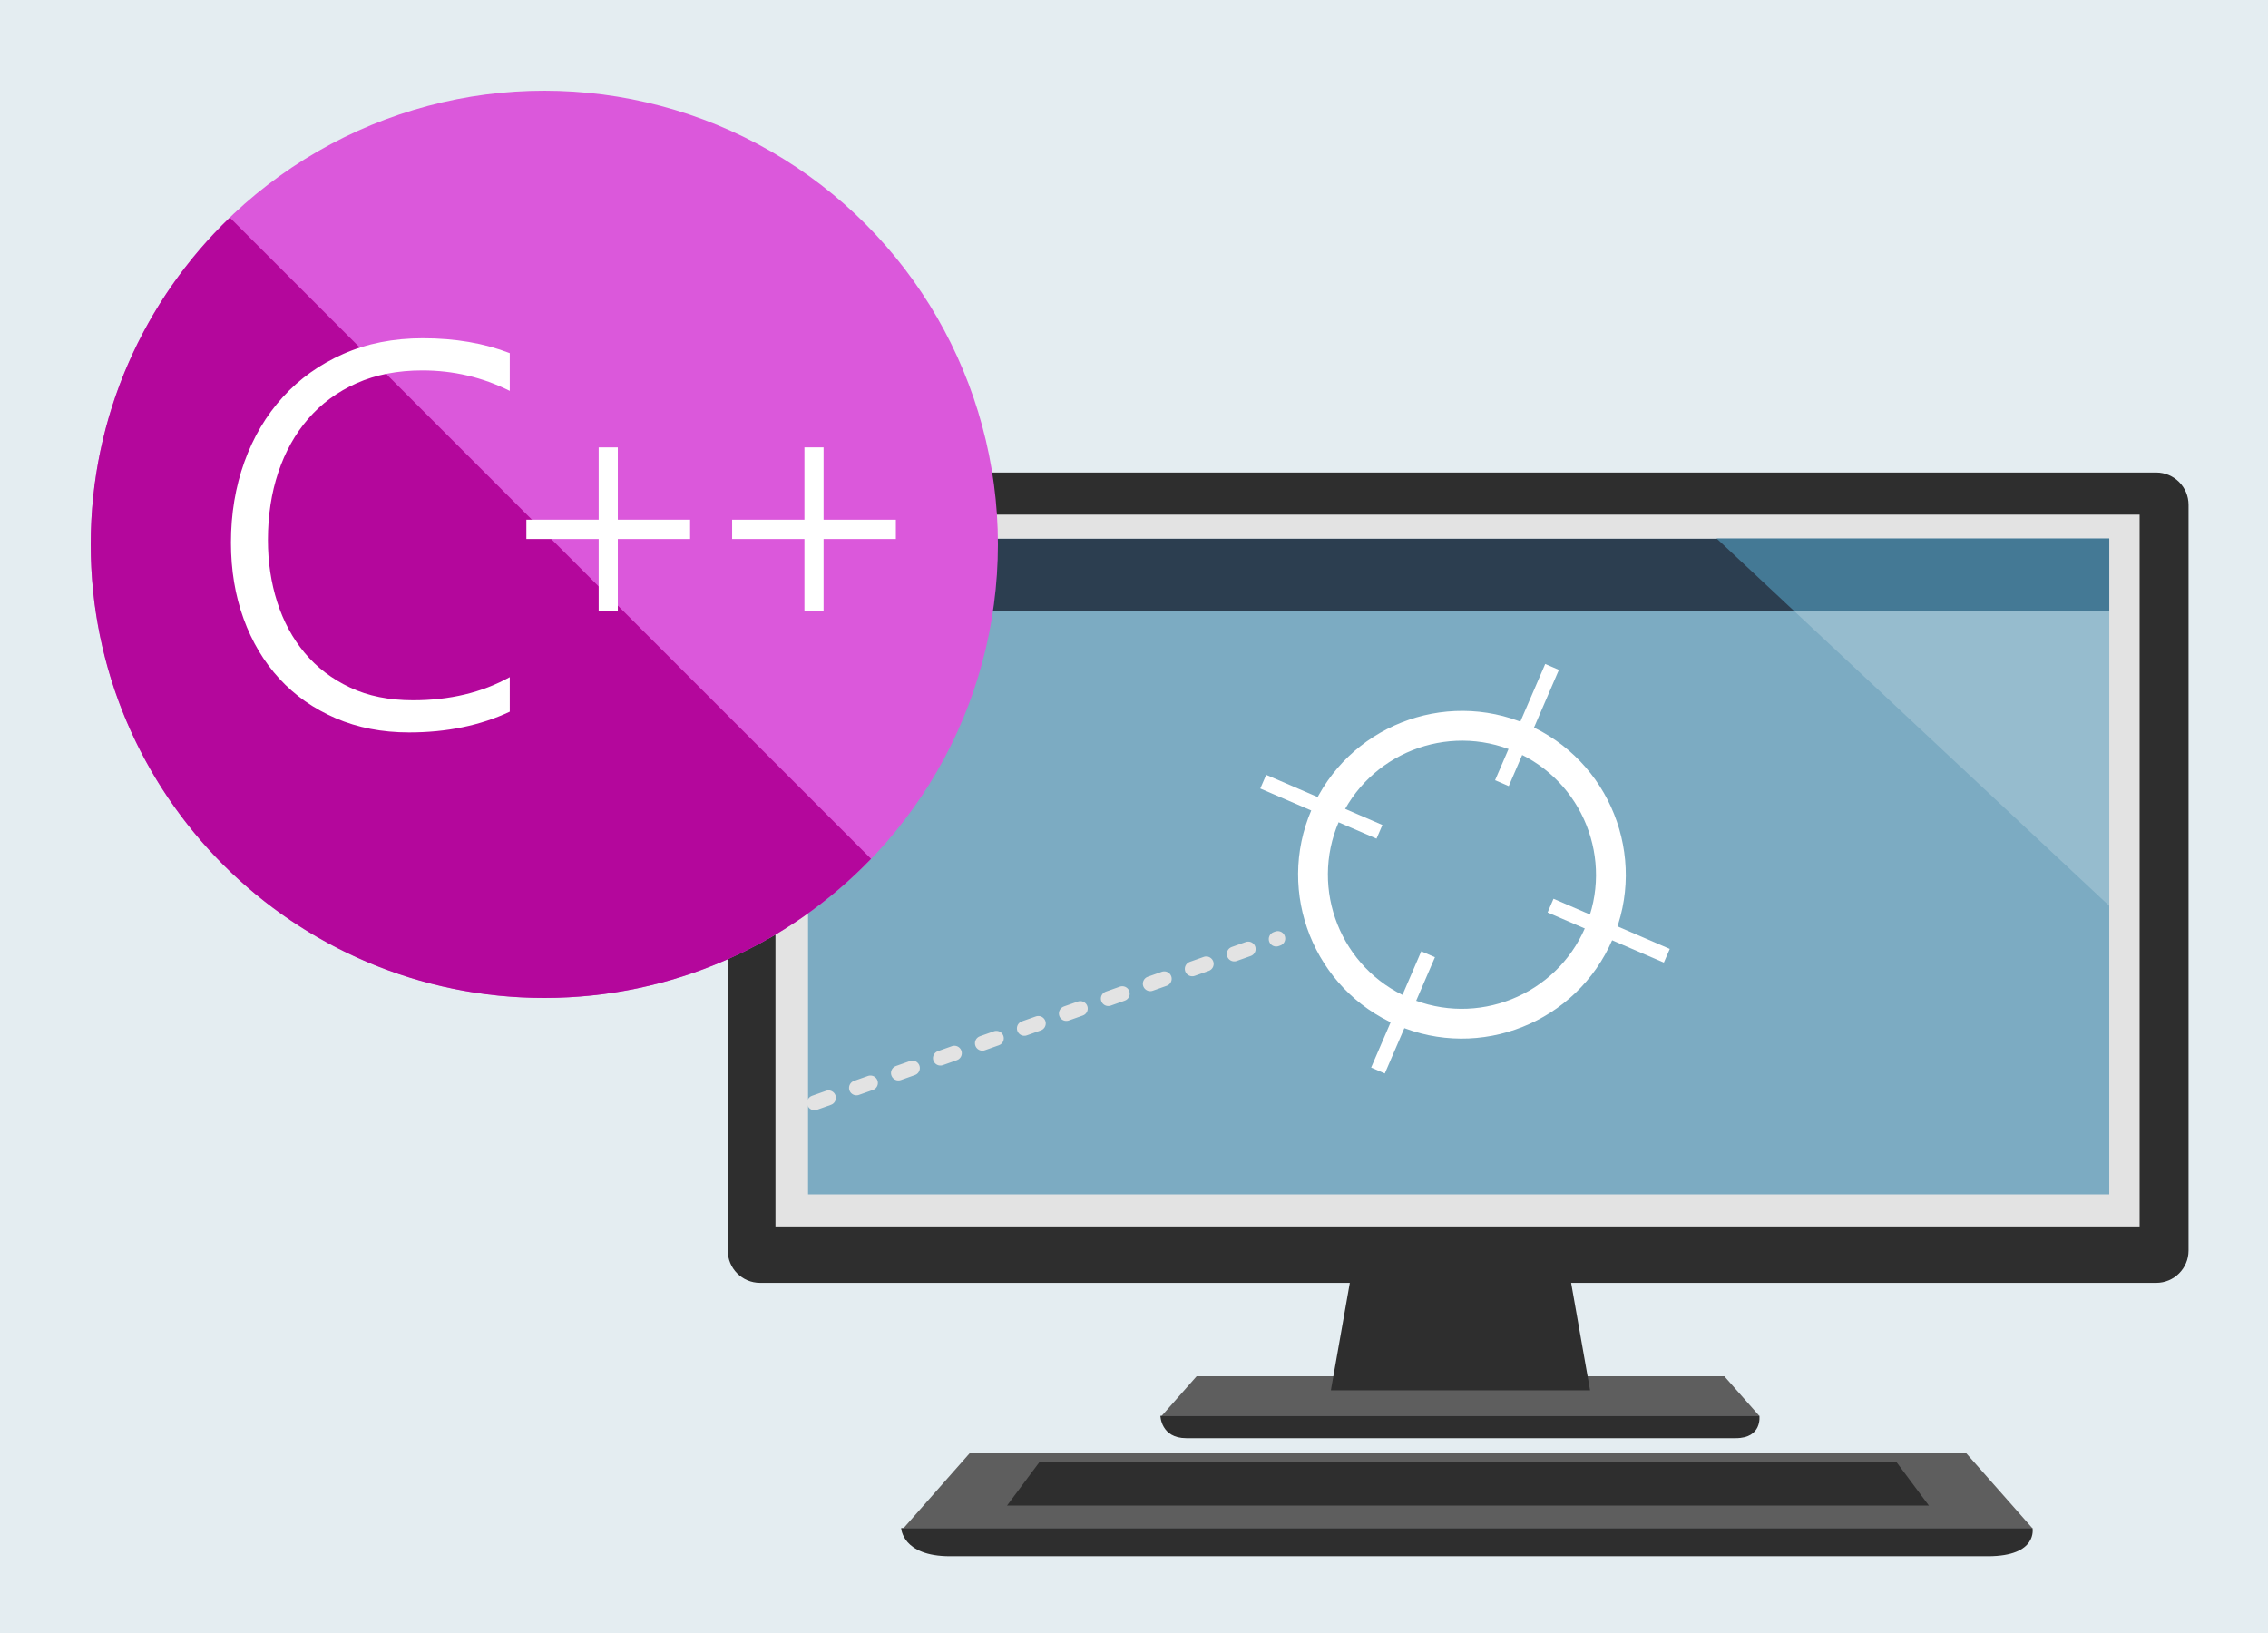 <?xml version="1.0" encoding="utf-8"?>
<!-- Generator: Adobe Illustrator 20.1.0, SVG Export Plug-In . SVG Version: 6.00 Build 0)  -->
<svg version="1.1" id="Layer_1" xmlns="http://www.w3.org/2000/svg" xmlns:xlink="http://www.w3.org/1999/xlink" x="0px" y="0px"
	 viewBox="0 0 200 144" style="enable-background:new 0 0 200 144;" xml:space="preserve">
<style type="text/css">
	.st0{fill:#E4EDF1;}
	.st1{fill:#E3E3E3;}
	.st2{fill:#5E5E5E;}
	.st3{fill:#2E2E2E;}
	.st4{fill:#7CABC2;}
	.st5{fill:#96BCCE;}
	.st6{fill:#2C3E50;}
	.st7{clip-path:url(#SVGID_2_);fill:#447995;}
	.st8{fill:#FFFFFF;}
	
		.st9{fill-rule:evenodd;clip-rule:evenodd;fill:none;stroke:#E3E3E3;stroke-width:1.309;stroke-linecap:round;stroke-linejoin:round;stroke-miterlimit:10;stroke-dasharray:1.309,2.618;}
	.st10{fill:#5D5D5D;}
	.st11{fill:#C7C7C7;}
	.st12{fill:none;stroke:#909090;stroke-width:1.174;stroke-miterlimit:10;stroke-dasharray:2.349,3.523;}
	.st13{fill:#395B71;}
	.st14{fill-rule:evenodd;clip-rule:evenodd;fill:#395B71;}
	.st15{fill-rule:evenodd;clip-rule:evenodd;fill:#2E2E2E;}
	.st16{fill:#2C3E58;}
	.st17{fill:#447995;}
	.st18{fill:none;}
	.st19{fill:#4889A8;}
	.st20{fill:#929090;}
	.st21{fill:#96BBCD;}
	.st22{fill:#3A5C71;}
	.st23{fill:#757575;}
	.st24{fill:#682A7A;}
	.st25{fill:#478AA9;}
	.st26{fill:#672A79;}
	.st27{fill:#334D63;}
	.st28{fill:#5D5F5E;}
	.st29{fill:#FAB516;}
	.st30{fill:#F5891F;}
	.st31{fill:#CB6D29;}
	.st32{fill:#171717;}
	.st33{fill:#CADEE6;}
	.st34{opacity:0.41;fill:#929090;}
	.st35{clip-path:url(#SVGID_4_);}
	.st36{clip-path:url(#SVGID_6_);}
	.st37{fill:#FE8B0C;}
	.st38{fill:#231F20;}
	.st39{fill:#909090;}
	.st40{fill:#2E2E2E;stroke:#8F8F8F;stroke-width:0.751;stroke-miterlimit:10;}
	.st41{fill:#8F8F8F;}
	.st42{fill:#C6C6C6;}
	.st43{fill:#777677;}
	.st44{fill:#D9DCE1;}
	.st45{clip-path:url(#SVGID_8_);}
	.st46{fill:none;stroke:#909090;stroke-miterlimit:10;stroke-dasharray:2,2;}
	.st47{fill:#ACACAC;}
	.st48{fill-rule:evenodd;clip-rule:evenodd;fill:#7CABC2;}
	.st49{fill-rule:evenodd;clip-rule:evenodd;fill:#478AA9;}
	.st50{clip-path:url(#SVGID_10_);}
	.st51{clip-path:url(#SVGID_12_);}
	.st52{fill:#7DB912;}
	.st53{fill:#B2B9C2;}
	.st54{fill:#B0CDDA;}
	.st55{clip-path:url(#SVGID_14_);fill:#333333;}
	.st56{clip-path:url(#SVGID_14_);fill:none;}
	.st57{clip-path:url(#SVGID_14_);fill:#7DB912;}
	.st58{clip-path:url(#SVGID_14_);fill:#FFFFFF;}
	.st59{clip-path:url(#SVGID_16_);fill:#333333;}
	.st60{clip-path:url(#SVGID_16_);fill:none;}
	.st61{clip-path:url(#SVGID_16_);fill:#395B71;}
	.st62{clip-path:url(#SVGID_16_);fill:#FFFFFF;}
	.st63{clip-path:url(#SVGID_16_);fill:#D1D2D2;}
	.st64{clip-path:url(#SVGID_18_);fill:#333333;}
	.st65{clip-path:url(#SVGID_18_);fill:none;}
	.st66{clip-path:url(#SVGID_18_);fill:#478AA9;}
	.st67{clip-path:url(#SVGID_18_);fill:#FFFFFF;}
	.st68{fill:#F58B20;}
	.st69{fill:#2B2B2B;}
	.st70{fill:#3B77AD;}
	.st71{fill:#F7CD13;}
	.st72{fill:#464646;}
	.st73{fill:#929497;}
	.st74{fill:#A6A8AB;}
	.st75{fill:#2F75BB;}
	.st76{fill:none;stroke:#757575;stroke-width:0.502;stroke-miterlimit:10;}
	.st77{fill:#3C88C6;}
	.st78{fill:#E4CB58;}
	.st79{fill:#58595B;}
	.st80{fill:#007ACC;}
	.st81{fill:#E4E4E5;}
	.st82{fill:#E73F24;}
	.st83{fill:#F58B23;}
	.st84{fill:#ADADAD;}
	.st85{fill:#959595;}
	.st86{fill-rule:evenodd;clip-rule:evenodd;fill:none;stroke:#E3E3E3;stroke-width:1.16;stroke-miterlimit:10;}
	.st87{fill-rule:evenodd;clip-rule:evenodd;fill:none;stroke:#4889A8;stroke-width:1.16;stroke-miterlimit:10;}
	.st88{fill-rule:evenodd;clip-rule:evenodd;fill:none;stroke:#0C8A44;stroke-width:1.16;stroke-miterlimit:10;}
	.st89{fill:#DB58DB;}
	.st90{fill:#B4079C;}
	.st91{fill:#9A37AF;}
	.st92{fill:#721481;}
	.st93{fill:#73AA24;}
	.st94{fill:#05930C;}
	.st95{fill:#2581BF;}
	.st96{fill:#004E8C;}
	.st97{fill:none;stroke:#909090;stroke-width:0.92;stroke-miterlimit:10;}
	.st98{fill:none;stroke:#909090;stroke-width:0.949;stroke-miterlimit:10;}
	.st99{fill:none;stroke:#909090;stroke-width:0.899;stroke-miterlimit:10;}
	.st100{fill:none;stroke:#909090;stroke-width:0.848;stroke-miterlimit:10;}
	.st101{fill:none;stroke:#909090;stroke-width:0.797;stroke-miterlimit:10;}
	.st102{fill:none;stroke:#909090;stroke-width:0.747;stroke-miterlimit:10;}
	.st103{fill:none;stroke:#909090;stroke-width:0.696;stroke-miterlimit:10;}
	.st104{fill:none;stroke:#447995;stroke-miterlimit:10;}
	.st105{fill:#FFFFFF;stroke:#96BCCE;stroke-width:0.75;stroke-miterlimit:10;}
	.st106{clip-path:url(#SVGID_20_);}
	.st107{fill:#08BBF1;}
	.st108{fill:#0AA5E2;}
	.st109{fill:#B2D7F0;}
	.st110{fill:#181717;}
	.st111{fill:#F3AF21;}
	.st112{fill:none;stroke:#5D5D5D;stroke-width:0.835;stroke-miterlimit:10;}
	.st113{fill:none;stroke:#5D5D5D;stroke-width:1.353;stroke-miterlimit:10;}
	.st114{fill-rule:evenodd;clip-rule:evenodd;fill:#7DB912;}
	.st115{fill:#333333;}
	.st116{fill:none;stroke:#FFFFFF;stroke-width:0.225;stroke-linecap:round;stroke-linejoin:round;stroke-miterlimit:10;}
	.st117{fill:#737374;}
	.st118{fill:#515050;}
	.st119{fill:none;stroke:#000000;stroke-width:0.45;stroke-miterlimit:1;}
	.st120{fill:#619BB5;}
	.st121{fill:none;stroke:#395B71;stroke-width:0.234;stroke-miterlimit:10;}
	.st122{fill:#32383D;}
	.st123{fill:#00BCF2;}
	.st124{fill:#2C2737;}
	.st125{fill:#201D29;}
	.st126{fill:#22BAED;}
	.st127{fill:#221F1F;}
	.st128{clip-path:url(#SVGID_22_);}
	.st129{clip-path:url(#SVGID_24_);}
	.st130{fill:#5E615F;}
	.st131{fill:none;stroke:#767676;stroke-width:0.199;stroke-miterlimit:10;}
	.st132{fill:#699F63;}
	.st133{fill-rule:evenodd;clip-rule:evenodd;fill:#333333;}
	.st134{fill-rule:evenodd;clip-rule:evenodd;fill:#699F63;}
	.st135{clip-path:url(#XMLID_3_);}
	.st136{fill:url(#SVGID_25_);}
	.st137{fill:url(#SVGID_26_);}
	.st138{fill:url(#SVGID_27_);}
	.st139{fill:url(#SVGID_28_);}
	.st140{fill:url(#SVGID_29_);}
	.st141{fill:url(#SVGID_30_);}
	.st142{fill:#00890B;}
	.st143{clip-path:url(#SVGID_32_);}
	.st144{fill:#515150;}
	.st145{fill:#457994;}
	.st146{fill:#F16424;}
	.st147{fill:#8B6AB1;}
	.st148{fill:#5C2D91;}
	.st149{clip-path:url(#SVGID_34_);fill:#447995;}
</style>
<rect x="0" class="st0" width="200" height="144"/>
<g>
	<g>
		<rect x="66.532" y="43.645" class="st1" width="124.73" height="66.219"/>
		<g>
			<polygon class="st2" points="155.149,124.863 102.432,124.863 105.52,121.362 152.06,121.362 			"/>
			<path class="st3" d="M153.064,126.819c-2.355,0-46.218,0-48.457,0c-2.239,0-2.278-1.969-2.278-1.969h52.82
				C155.149,124.85,155.419,126.819,153.064,126.819z"/>
			<polygon class="st3" points="140.219,122.598 117.361,122.598 119.215,112.095 138.366,112.095 			"/>
			<path class="st3" d="M190.144,41.668H67.025c-1.573,0-2.849,1.275-2.849,2.849v65.759c0,1.573,1.275,2.849,2.849,2.849h123.119
				c1.573,0,2.849-1.275,2.849-2.849V44.517C192.993,42.943,191.717,41.668,190.144,41.668z M188.677,108.15H68.383V45.379h120.295
				V108.15z"/>
			<polygon class="st2" points="179.234,134.77 79.665,134.77 85.499,128.158 173.4,128.158 			"/>
			<polygon class="st3" points="170.095,132.762 88.805,132.762 91.659,128.93 167.24,128.93 			"/>
			<path class="st3" d="M175.296,137.229c-4.449,0-87.293,0-91.523,0c-4.23,0-4.303-2.484-4.303-2.484h99.763
				C179.234,134.745,179.745,137.229,175.296,137.229z"/>
		</g>
		<rect x="71.257" y="47.511" class="st4" width="114.744" height="57.81"/>
		<polygon class="st5" points="186.001,47.466 151.357,47.466 186.001,79.881 		"/>
		<rect x="71.257" y="47.511" class="st6" width="114.744" height="6.39"/>
		<g>
			<defs>
				<rect id="SVGID_33_" x="71.257" y="47.511" width="114.744" height="6.39"/>
			</defs>
			<clipPath id="SVGID_2_">
				<use xlink:href="#SVGID_33_"  style="overflow:visible;"/>
			</clipPath>
			<polygon class="st7" points="186.001,47.466 151.357,47.466 186.001,79.881 			"/>
		</g>
	</g>
	<g>
		<g>
			<path class="st8" d="M123.202,90.406c-7.317-3.153-10.705-11.671-7.553-18.988c3.153-7.317,11.671-10.705,18.988-7.553
				c7.317,3.153,10.705,11.671,7.553,18.988C139.037,90.171,130.519,93.559,123.202,90.406z M133.598,66.278
				c-5.987-2.58-12.956,0.193-15.536,6.179s0.192,12.956,6.179,15.536c5.987,2.58,12.956-0.193,15.536-6.179
				C142.357,75.827,139.585,68.858,133.598,66.278z"/>
		</g>
		<g>
			<g>
				
					<rect x="129.055" y="63.209" transform="matrix(0.396 -0.918 0.918 0.396 22.709 162.242)" class="st8" width="11.166" height="1.314"/>
			</g>
			<g>
				
					<rect x="118.139" y="88.543" transform="matrix(0.396 -0.918 0.918 0.396 -7.154 167.527)" class="st8" width="11.166" height="1.314"/>
			</g>
			<g>
				
					<rect x="141.19" y="76.408" transform="matrix(0.396 -0.918 0.918 0.396 10.42 179.816)" class="st8" width="1.314" height="11.166"/>
			</g>
			<g>
				
					<rect x="115.856" y="65.492" transform="matrix(0.396 -0.918 0.918 0.396 5.135 149.953)" class="st8" width="1.314" height="11.166"/>
			</g>
		</g>
	</g>
	<line class="st9" x1="71.824" y1="97.243" x2="112.681" y2="82.76"/>
</g>
<g>
	<circle class="st89" cx="48" cy="48" r="40"/>
	<path class="st90" d="M20.269,19.188C12.71,26.465,8,36.679,8,48c0,22.091,17.909,40,40,40c11.321,0,21.535-4.71,28.812-12.269
		L20.269,19.188z"/>
	<g>
		<path class="st8" d="M44.953,62.758c-2.594,1.219-5.555,1.828-8.883,1.828c-2.375,0-4.531-0.418-6.469-1.254
			s-3.59-1.996-4.957-3.48s-2.422-3.25-3.164-5.297s-1.113-4.281-1.113-6.703c0-2.547,0.395-4.918,1.184-7.113
			s1.918-4.102,3.387-5.719s3.246-2.887,5.332-3.809s4.426-1.383,7.02-1.383c2.859,0,5.414,0.438,7.664,1.313v3.328
			c-2.406-1.203-4.977-1.805-7.711-1.805c-2.172,0-4.102,0.375-5.789,1.125s-3.109,1.793-4.266,3.129s-2.039,2.914-2.648,4.734
			s-0.914,3.809-0.914,5.965c0,1.938,0.273,3.762,0.82,5.473s1.355,3.207,2.426,4.488s2.402,2.297,3.996,3.047
			s3.445,1.125,5.555,1.125c3.234,0,6.078-0.68,8.531-2.039V62.758z"/>
		<path class="st8" d="M54.481,47.531v6.359h-1.688v-6.359h-6.375v-1.703h6.375v-6.375h1.688v6.375h6.375v1.703H54.481z"/>
		<path class="st8" d="M72.625,47.531v6.359h-1.688v-6.359h-6.375v-1.703h6.375v-6.375h1.688v6.375H79v1.703H72.625z"/>
	</g>
</g>
</svg>
